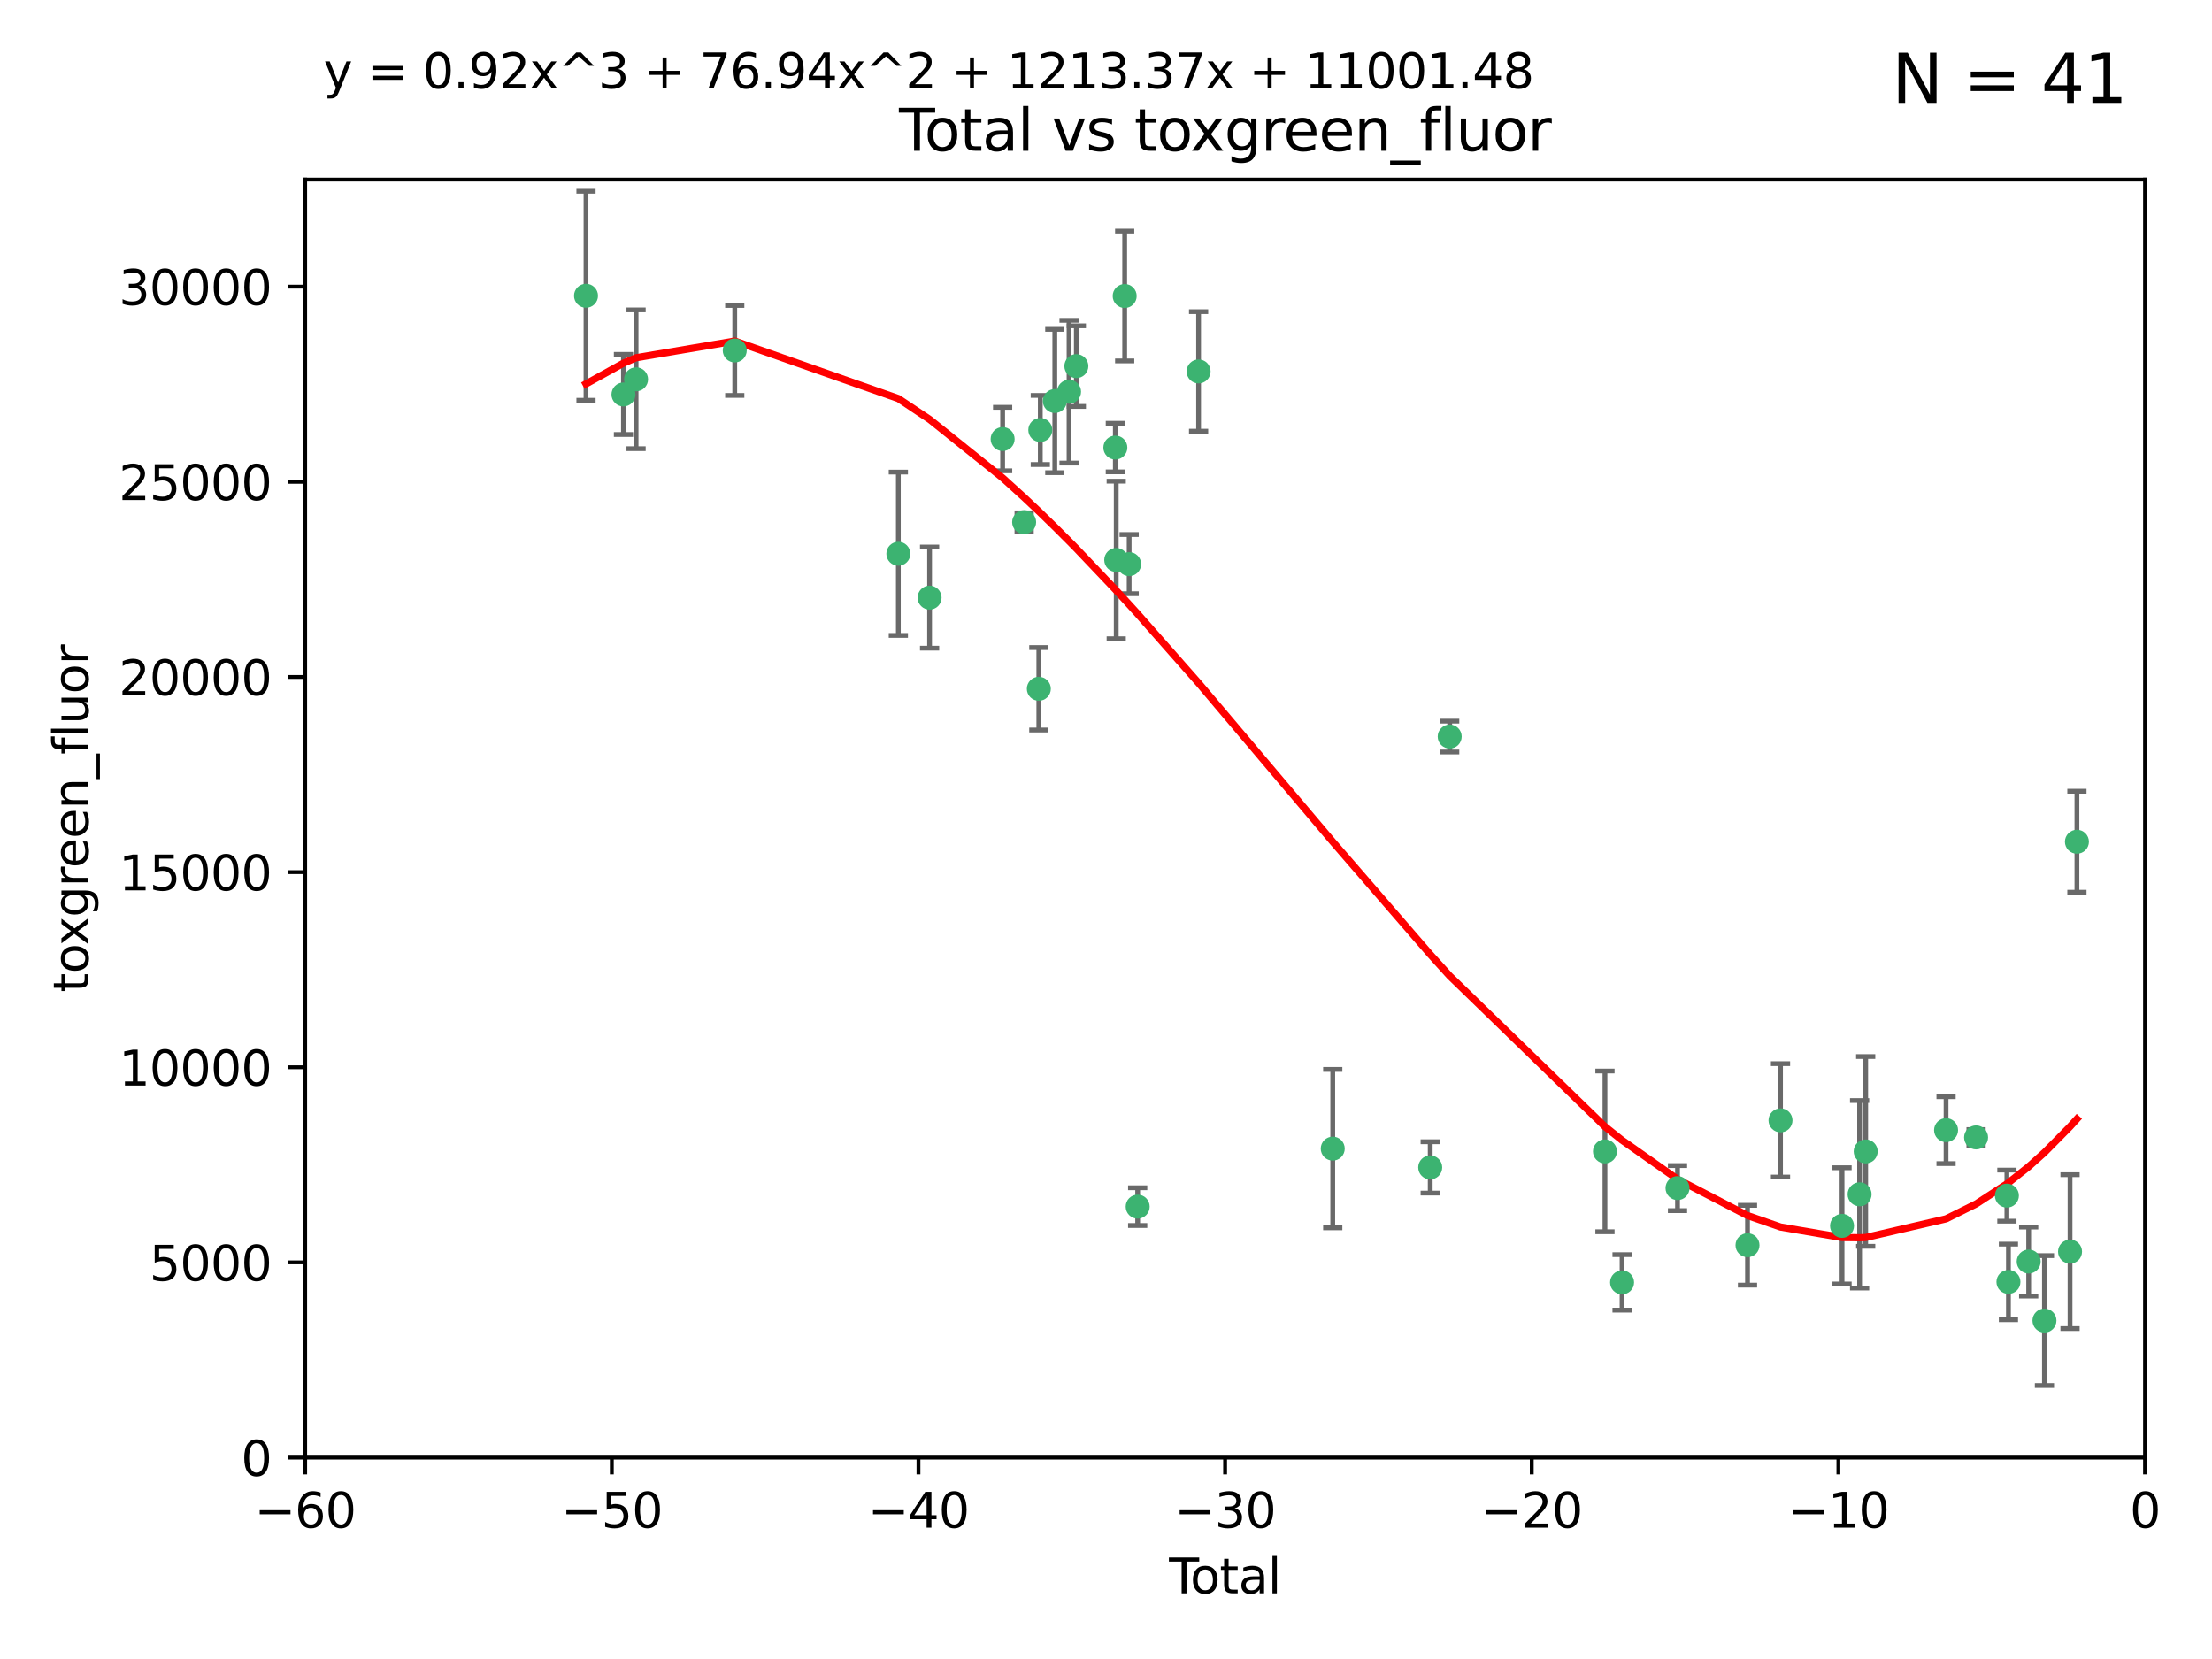 <?xml version="1.0" encoding="utf-8" standalone="no"?>
<!DOCTYPE svg PUBLIC "-//W3C//DTD SVG 1.1//EN"
  "http://www.w3.org/Graphics/SVG/1.1/DTD/svg11.dtd">
<svg xmlns:xlink="http://www.w3.org/1999/xlink" width="460.8pt" height="345.6pt" viewBox="0 0 460.8 345.6" xmlns="http://www.w3.org/2000/svg" version="1.1">
 <defs>
  <style type="text/css">*{stroke-linejoin: round; stroke-linecap: butt}</style>
 </defs>
 <g id="figure_1">
  <g id="patch_1">
   <path d="M 0 345.6 
L 460.8 345.6 
L 460.8 0 
L 0 0 
z
" style="fill: #ffffff"/>
  </g>
  <g id="axes_1">
   <g id="patch_2">
    <path d="M 63.571 303.64 
L 446.85 303.64 
L 446.85 37.411 
L 63.571 37.411 
z
" style="fill: #ffffff"/>
   </g>
   <g id="PathCollection_1">
    <defs>
     <path id="mf9d9cad352" d="M 0 1.118 
C 0.297 1.118 0.581 1 0.791 0.791 
C 1 0.581 1.118 0.297 1.118 0 
C 1.118 -0.297 1 -0.581 0.791 -0.791 
C 0.581 -1 0.297 -1.118 0 -1.118 
C -0.297 -1.118 -0.581 -1 -0.791 -0.791 
C -1 -0.581 -1.118 -0.297 -1.118 0 
C -1.118 0.297 -1 0.581 -0.791 0.791 
C -0.581 1 -0.297 1.118 0 1.118 
z
" style="stroke: #3cb371"/>
    </defs>
    <g clip-path="url(#p779b167c80)">
     <use xlink:href="#mf9d9cad352" x="122.075" y="61.614" style="fill: #3cb371; stroke: #3cb371"/>
     <use xlink:href="#mf9d9cad352" x="129.877" y="82.171" style="fill: #3cb371; stroke: #3cb371"/>
     <use xlink:href="#mf9d9cad352" x="132.505" y="79.013" style="fill: #3cb371; stroke: #3cb371"/>
     <use xlink:href="#mf9d9cad352" x="153.06" y="73.004" style="fill: #3cb371; stroke: #3cb371"/>
     <use xlink:href="#mf9d9cad352" x="187.142" y="115.359" style="fill: #3cb371; stroke: #3cb371"/>
     <use xlink:href="#mf9d9cad352" x="193.65" y="124.496" style="fill: #3cb371; stroke: #3cb371"/>
     <use xlink:href="#mf9d9cad352" x="208.867" y="91.463" style="fill: #3cb371; stroke: #3cb371"/>
     <use xlink:href="#mf9d9cad352" x="213.346" y="108.768" style="fill: #3cb371; stroke: #3cb371"/>
     <use xlink:href="#mf9d9cad352" x="216.408" y="143.488" style="fill: #3cb371; stroke: #3cb371"/>
     <use xlink:href="#mf9d9cad352" x="216.713" y="89.571" style="fill: #3cb371; stroke: #3cb371"/>
     <use xlink:href="#mf9d9cad352" x="219.736" y="83.54" style="fill: #3cb371; stroke: #3cb371"/>
     <use xlink:href="#mf9d9cad352" x="222.705" y="81.601" style="fill: #3cb371; stroke: #3cb371"/>
     <use xlink:href="#mf9d9cad352" x="224.223" y="76.267" style="fill: #3cb371; stroke: #3cb371"/>
     <use xlink:href="#mf9d9cad352" x="232.345" y="93.237" style="fill: #3cb371; stroke: #3cb371"/>
     <use xlink:href="#mf9d9cad352" x="232.53" y="116.65" style="fill: #3cb371; stroke: #3cb371"/>
     <use xlink:href="#mf9d9cad352" x="234.291" y="61.664" style="fill: #3cb371; stroke: #3cb371"/>
     <use xlink:href="#mf9d9cad352" x="235.222" y="117.515" style="fill: #3cb371; stroke: #3cb371"/>
     <use xlink:href="#mf9d9cad352" x="236.998" y="251.367" style="fill: #3cb371; stroke: #3cb371"/>
     <use xlink:href="#mf9d9cad352" x="249.689" y="77.373" style="fill: #3cb371; stroke: #3cb371"/>
     <use xlink:href="#mf9d9cad352" x="277.635" y="239.279" style="fill: #3cb371; stroke: #3cb371"/>
     <use xlink:href="#mf9d9cad352" x="297.94" y="243.195" style="fill: #3cb371; stroke: #3cb371"/>
     <use xlink:href="#mf9d9cad352" x="301.998" y="153.437" style="fill: #3cb371; stroke: #3cb371"/>
     <use xlink:href="#mf9d9cad352" x="334.342" y="239.858" style="fill: #3cb371; stroke: #3cb371"/>
     <use xlink:href="#mf9d9cad352" x="337.906" y="267.152" style="fill: #3cb371; stroke: #3cb371"/>
     <use xlink:href="#mf9d9cad352" x="349.456" y="247.505" style="fill: #3cb371; stroke: #3cb371"/>
     <use xlink:href="#mf9d9cad352" x="364.037" y="259.404" style="fill: #3cb371; stroke: #3cb371"/>
     <use xlink:href="#mf9d9cad352" x="370.913" y="233.39" style="fill: #3cb371; stroke: #3cb371"/>
     <use xlink:href="#mf9d9cad352" x="383.73" y="255.371" style="fill: #3cb371; stroke: #3cb371"/>
     <use xlink:href="#mf9d9cad352" x="387.387" y="248.797" style="fill: #3cb371; stroke: #3cb371"/>
     <use xlink:href="#mf9d9cad352" x="388.656" y="239.862" style="fill: #3cb371; stroke: #3cb371"/>
     <use xlink:href="#mf9d9cad352" x="405.4" y="235.431" style="fill: #3cb371; stroke: #3cb371"/>
     <use xlink:href="#mf9d9cad352" x="411.653" y="236.943" style="fill: #3cb371; stroke: #3cb371"/>
     <use xlink:href="#mf9d9cad352" x="418.073" y="249.072" style="fill: #3cb371; stroke: #3cb371"/>
     <use xlink:href="#mf9d9cad352" x="418.393" y="267.05" style="fill: #3cb371; stroke: #3cb371"/>
     <use xlink:href="#mf9d9cad352" x="422.61" y="262.805" style="fill: #3cb371; stroke: #3cb371"/>
     <use xlink:href="#mf9d9cad352" x="425.895" y="275.102" style="fill: #3cb371; stroke: #3cb371"/>
     <use xlink:href="#mf9d9cad352" x="431.226" y="260.738" style="fill: #3cb371; stroke: #3cb371"/>
     <use xlink:href="#mf9d9cad352" x="432.66" y="175.349" style="fill: #3cb371; stroke: #3cb371"/>
    </g>
   </g>
   <g id="matplotlib.axis_1">
    <g id="xtick_1">
     <g id="line2d_1">
      <defs>
       <path id="m59c8947833" d="M 0 0 
L 0 3.5 
" style="stroke: #000000; stroke-width: 0.8"/>
      </defs>
      <g>
       <use xlink:href="#m59c8947833" x="63.571" y="303.64" style="stroke: #000000; stroke-width: 0.8"/>
      </g>
     </g>
     <g id="text_1">
      <!-- −60 -->
      <g transform="translate(53.019 318.238)scale(0.1 -0.1)">
       <defs>
        <path id="DejaVuSans-2212" d="M 678 2272 
L 4684 2272 
L 4684 1741 
L 678 1741 
L 678 2272 
z
" transform="scale(0.016)"/>
        <path id="DejaVuSans-36" d="M 2113 2584 
Q 1688 2584 1439 2293 
Q 1191 2003 1191 1497 
Q 1191 994 1439 701 
Q 1688 409 2113 409 
Q 2538 409 2786 701 
Q 3034 994 3034 1497 
Q 3034 2003 2786 2293 
Q 2538 2584 2113 2584 
z
M 3366 4563 
L 3366 3988 
Q 3128 4100 2886 4159 
Q 2644 4219 2406 4219 
Q 1781 4219 1451 3797 
Q 1122 3375 1075 2522 
Q 1259 2794 1537 2939 
Q 1816 3084 2150 3084 
Q 2853 3084 3261 2657 
Q 3669 2231 3669 1497 
Q 3669 778 3244 343 
Q 2819 -91 2113 -91 
Q 1303 -91 875 529 
Q 447 1150 447 2328 
Q 447 3434 972 4092 
Q 1497 4750 2381 4750 
Q 2619 4750 2861 4703 
Q 3103 4656 3366 4563 
z
" transform="scale(0.016)"/>
        <path id="DejaVuSans-30" d="M 2034 4250 
Q 1547 4250 1301 3770 
Q 1056 3291 1056 2328 
Q 1056 1369 1301 889 
Q 1547 409 2034 409 
Q 2525 409 2770 889 
Q 3016 1369 3016 2328 
Q 3016 3291 2770 3770 
Q 2525 4250 2034 4250 
z
M 2034 4750 
Q 2819 4750 3233 4129 
Q 3647 3509 3647 2328 
Q 3647 1150 3233 529 
Q 2819 -91 2034 -91 
Q 1250 -91 836 529 
Q 422 1150 422 2328 
Q 422 3509 836 4129 
Q 1250 4750 2034 4750 
z
" transform="scale(0.016)"/>
       </defs>
       <use xlink:href="#DejaVuSans-2212"/>
       <use xlink:href="#DejaVuSans-36" x="83.789"/>
       <use xlink:href="#DejaVuSans-30" x="147.412"/>
      </g>
     </g>
    </g>
    <g id="xtick_2">
     <g id="line2d_2">
      <g>
       <use xlink:href="#m59c8947833" x="127.451" y="303.64" style="stroke: #000000; stroke-width: 0.8"/>
      </g>
     </g>
     <g id="text_2">
      <!-- −50 -->
      <g transform="translate(116.899 318.238)scale(0.1 -0.1)">
       <defs>
        <path id="DejaVuSans-35" d="M 691 4666 
L 3169 4666 
L 3169 4134 
L 1269 4134 
L 1269 2991 
Q 1406 3038 1543 3061 
Q 1681 3084 1819 3084 
Q 2600 3084 3056 2656 
Q 3513 2228 3513 1497 
Q 3513 744 3044 326 
Q 2575 -91 1722 -91 
Q 1428 -91 1123 -41 
Q 819 9 494 109 
L 494 744 
Q 775 591 1075 516 
Q 1375 441 1709 441 
Q 2250 441 2565 725 
Q 2881 1009 2881 1497 
Q 2881 1984 2565 2268 
Q 2250 2553 1709 2553 
Q 1456 2553 1204 2497 
Q 953 2441 691 2322 
L 691 4666 
z
" transform="scale(0.016)"/>
       </defs>
       <use xlink:href="#DejaVuSans-2212"/>
       <use xlink:href="#DejaVuSans-35" x="83.789"/>
       <use xlink:href="#DejaVuSans-30" x="147.412"/>
      </g>
     </g>
    </g>
    <g id="xtick_3">
     <g id="line2d_3">
      <g>
       <use xlink:href="#m59c8947833" x="191.331" y="303.64" style="stroke: #000000; stroke-width: 0.8"/>
      </g>
     </g>
     <g id="text_3">
      <!-- −40 -->
      <g transform="translate(180.778 318.238)scale(0.1 -0.1)">
       <defs>
        <path id="DejaVuSans-34" d="M 2419 4116 
L 825 1625 
L 2419 1625 
L 2419 4116 
z
M 2253 4666 
L 3047 4666 
L 3047 1625 
L 3713 1625 
L 3713 1100 
L 3047 1100 
L 3047 0 
L 2419 0 
L 2419 1100 
L 313 1100 
L 313 1709 
L 2253 4666 
z
" transform="scale(0.016)"/>
       </defs>
       <use xlink:href="#DejaVuSans-2212"/>
       <use xlink:href="#DejaVuSans-34" x="83.789"/>
       <use xlink:href="#DejaVuSans-30" x="147.412"/>
      </g>
     </g>
    </g>
    <g id="xtick_4">
     <g id="line2d_4">
      <g>
       <use xlink:href="#m59c8947833" x="255.211" y="303.64" style="stroke: #000000; stroke-width: 0.8"/>
      </g>
     </g>
     <g id="text_4">
      <!-- −30 -->
      <g transform="translate(244.658 318.238)scale(0.1 -0.1)">
       <defs>
        <path id="DejaVuSans-33" d="M 2597 2516 
Q 3050 2419 3304 2112 
Q 3559 1806 3559 1356 
Q 3559 666 3084 287 
Q 2609 -91 1734 -91 
Q 1441 -91 1130 -33 
Q 819 25 488 141 
L 488 750 
Q 750 597 1062 519 
Q 1375 441 1716 441 
Q 2309 441 2620 675 
Q 2931 909 2931 1356 
Q 2931 1769 2642 2001 
Q 2353 2234 1838 2234 
L 1294 2234 
L 1294 2753 
L 1863 2753 
Q 2328 2753 2575 2939 
Q 2822 3125 2822 3475 
Q 2822 3834 2567 4026 
Q 2313 4219 1838 4219 
Q 1578 4219 1281 4162 
Q 984 4106 628 3988 
L 628 4550 
Q 988 4650 1302 4700 
Q 1616 4750 1894 4750 
Q 2613 4750 3031 4423 
Q 3450 4097 3450 3541 
Q 3450 3153 3228 2886 
Q 3006 2619 2597 2516 
z
" transform="scale(0.016)"/>
       </defs>
       <use xlink:href="#DejaVuSans-2212"/>
       <use xlink:href="#DejaVuSans-33" x="83.789"/>
       <use xlink:href="#DejaVuSans-30" x="147.412"/>
      </g>
     </g>
    </g>
    <g id="xtick_5">
     <g id="line2d_5">
      <g>
       <use xlink:href="#m59c8947833" x="319.09" y="303.64" style="stroke: #000000; stroke-width: 0.8"/>
      </g>
     </g>
     <g id="text_5">
      <!-- −20 -->
      <g transform="translate(308.538 318.238)scale(0.1 -0.1)">
       <defs>
        <path id="DejaVuSans-32" d="M 1228 531 
L 3431 531 
L 3431 0 
L 469 0 
L 469 531 
Q 828 903 1448 1529 
Q 2069 2156 2228 2338 
Q 2531 2678 2651 2914 
Q 2772 3150 2772 3378 
Q 2772 3750 2511 3984 
Q 2250 4219 1831 4219 
Q 1534 4219 1204 4116 
Q 875 4013 500 3803 
L 500 4441 
Q 881 4594 1212 4672 
Q 1544 4750 1819 4750 
Q 2544 4750 2975 4387 
Q 3406 4025 3406 3419 
Q 3406 3131 3298 2873 
Q 3191 2616 2906 2266 
Q 2828 2175 2409 1742 
Q 1991 1309 1228 531 
z
" transform="scale(0.016)"/>
       </defs>
       <use xlink:href="#DejaVuSans-2212"/>
       <use xlink:href="#DejaVuSans-32" x="83.789"/>
       <use xlink:href="#DejaVuSans-30" x="147.412"/>
      </g>
     </g>
    </g>
    <g id="xtick_6">
     <g id="line2d_6">
      <g>
       <use xlink:href="#m59c8947833" x="382.97" y="303.64" style="stroke: #000000; stroke-width: 0.8"/>
      </g>
     </g>
     <g id="text_6">
      <!-- −10 -->
      <g transform="translate(372.418 318.238)scale(0.1 -0.1)">
       <defs>
        <path id="DejaVuSans-31" d="M 794 531 
L 1825 531 
L 1825 4091 
L 703 3866 
L 703 4441 
L 1819 4666 
L 2450 4666 
L 2450 531 
L 3481 531 
L 3481 0 
L 794 0 
L 794 531 
z
" transform="scale(0.016)"/>
       </defs>
       <use xlink:href="#DejaVuSans-2212"/>
       <use xlink:href="#DejaVuSans-31" x="83.789"/>
       <use xlink:href="#DejaVuSans-30" x="147.412"/>
      </g>
     </g>
    </g>
    <g id="xtick_7">
     <g id="line2d_7">
      <g>
       <use xlink:href="#m59c8947833" x="446.85" y="303.64" style="stroke: #000000; stroke-width: 0.8"/>
      </g>
     </g>
     <g id="text_7">
      <!-- 0 -->
      <g transform="translate(443.669 318.238)scale(0.1 -0.1)">
       <use xlink:href="#DejaVuSans-30"/>
      </g>
     </g>
    </g>
    <g id="text_8">
     <!-- Total -->
     <g transform="translate(243.534 331.917)scale(0.1 -0.1)">
      <defs>
       <path id="DejaVuSans-54" d="M -19 4666 
L 3928 4666 
L 3928 4134 
L 2272 4134 
L 2272 0 
L 1638 0 
L 1638 4134 
L -19 4134 
L -19 4666 
z
" transform="scale(0.016)"/>
       <path id="DejaVuSans-6f" d="M 1959 3097 
Q 1497 3097 1228 2736 
Q 959 2375 959 1747 
Q 959 1119 1226 758 
Q 1494 397 1959 397 
Q 2419 397 2687 759 
Q 2956 1122 2956 1747 
Q 2956 2369 2687 2733 
Q 2419 3097 1959 3097 
z
M 1959 3584 
Q 2709 3584 3137 3096 
Q 3566 2609 3566 1747 
Q 3566 888 3137 398 
Q 2709 -91 1959 -91 
Q 1206 -91 779 398 
Q 353 888 353 1747 
Q 353 2609 779 3096 
Q 1206 3584 1959 3584 
z
" transform="scale(0.016)"/>
       <path id="DejaVuSans-74" d="M 1172 4494 
L 1172 3500 
L 2356 3500 
L 2356 3053 
L 1172 3053 
L 1172 1153 
Q 1172 725 1289 603 
Q 1406 481 1766 481 
L 2356 481 
L 2356 0 
L 1766 0 
Q 1100 0 847 248 
Q 594 497 594 1153 
L 594 3053 
L 172 3053 
L 172 3500 
L 594 3500 
L 594 4494 
L 1172 4494 
z
" transform="scale(0.016)"/>
       <path id="DejaVuSans-61" d="M 2194 1759 
Q 1497 1759 1228 1600 
Q 959 1441 959 1056 
Q 959 750 1161 570 
Q 1363 391 1709 391 
Q 2188 391 2477 730 
Q 2766 1069 2766 1631 
L 2766 1759 
L 2194 1759 
z
M 3341 1997 
L 3341 0 
L 2766 0 
L 2766 531 
Q 2569 213 2275 61 
Q 1981 -91 1556 -91 
Q 1019 -91 701 211 
Q 384 513 384 1019 
Q 384 1609 779 1909 
Q 1175 2209 1959 2209 
L 2766 2209 
L 2766 2266 
Q 2766 2663 2505 2880 
Q 2244 3097 1772 3097 
Q 1472 3097 1187 3025 
Q 903 2953 641 2809 
L 641 3341 
Q 956 3463 1253 3523 
Q 1550 3584 1831 3584 
Q 2591 3584 2966 3190 
Q 3341 2797 3341 1997 
z
" transform="scale(0.016)"/>
       <path id="DejaVuSans-6c" d="M 603 4863 
L 1178 4863 
L 1178 0 
L 603 0 
L 603 4863 
z
" transform="scale(0.016)"/>
      </defs>
      <use xlink:href="#DejaVuSans-54"/>
      <use xlink:href="#DejaVuSans-6f" x="44.084"/>
      <use xlink:href="#DejaVuSans-74" x="105.266"/>
      <use xlink:href="#DejaVuSans-61" x="144.475"/>
      <use xlink:href="#DejaVuSans-6c" x="205.754"/>
     </g>
    </g>
   </g>
   <g id="matplotlib.axis_2">
    <g id="ytick_1">
     <g id="line2d_8">
      <defs>
       <path id="m7d34f2ca47" d="M 0 0 
L -3.5 0 
" style="stroke: #000000; stroke-width: 0.8"/>
      </defs>
      <g>
       <use xlink:href="#m7d34f2ca47" x="63.571" y="303.64" style="stroke: #000000; stroke-width: 0.8"/>
      </g>
     </g>
     <g id="text_9">
      <!-- 0 -->
      <g transform="translate(50.209 307.439)scale(0.1 -0.1)">
       <use xlink:href="#DejaVuSans-30"/>
      </g>
     </g>
    </g>
    <g id="ytick_2">
     <g id="line2d_9">
      <g>
       <use xlink:href="#m7d34f2ca47" x="63.571" y="262.986" style="stroke: #000000; stroke-width: 0.8"/>
      </g>
     </g>
     <g id="text_10">
      <!-- 5000 -->
      <g transform="translate(31.121 266.786)scale(0.1 -0.1)">
       <use xlink:href="#DejaVuSans-35"/>
       <use xlink:href="#DejaVuSans-30" x="63.623"/>
       <use xlink:href="#DejaVuSans-30" x="127.246"/>
       <use xlink:href="#DejaVuSans-30" x="190.869"/>
      </g>
     </g>
    </g>
    <g id="ytick_3">
     <g id="line2d_10">
      <g>
       <use xlink:href="#m7d34f2ca47" x="63.571" y="222.333" style="stroke: #000000; stroke-width: 0.8"/>
      </g>
     </g>
     <g id="text_11">
      <!-- 10000 -->
      <g transform="translate(24.759 226.132)scale(0.1 -0.1)">
       <use xlink:href="#DejaVuSans-31"/>
       <use xlink:href="#DejaVuSans-30" x="63.623"/>
       <use xlink:href="#DejaVuSans-30" x="127.246"/>
       <use xlink:href="#DejaVuSans-30" x="190.869"/>
       <use xlink:href="#DejaVuSans-30" x="254.492"/>
      </g>
     </g>
    </g>
    <g id="ytick_4">
     <g id="line2d_11">
      <g>
       <use xlink:href="#m7d34f2ca47" x="63.571" y="181.679" style="stroke: #000000; stroke-width: 0.8"/>
      </g>
     </g>
     <g id="text_12">
      <!-- 15000 -->
      <g transform="translate(24.759 185.478)scale(0.1 -0.1)">
       <use xlink:href="#DejaVuSans-31"/>
       <use xlink:href="#DejaVuSans-35" x="63.623"/>
       <use xlink:href="#DejaVuSans-30" x="127.246"/>
       <use xlink:href="#DejaVuSans-30" x="190.869"/>
       <use xlink:href="#DejaVuSans-30" x="254.492"/>
      </g>
     </g>
    </g>
    <g id="ytick_5">
     <g id="line2d_12">
      <g>
       <use xlink:href="#m7d34f2ca47" x="63.571" y="141.026" style="stroke: #000000; stroke-width: 0.8"/>
      </g>
     </g>
     <g id="text_13">
      <!-- 20000 -->
      <g transform="translate(24.759 144.825)scale(0.1 -0.1)">
       <use xlink:href="#DejaVuSans-32"/>
       <use xlink:href="#DejaVuSans-30" x="63.623"/>
       <use xlink:href="#DejaVuSans-30" x="127.246"/>
       <use xlink:href="#DejaVuSans-30" x="190.869"/>
       <use xlink:href="#DejaVuSans-30" x="254.492"/>
      </g>
     </g>
    </g>
    <g id="ytick_6">
     <g id="line2d_13">
      <g>
       <use xlink:href="#m7d34f2ca47" x="63.571" y="100.372" style="stroke: #000000; stroke-width: 0.8"/>
      </g>
     </g>
     <g id="text_14">
      <!-- 25000 -->
      <g transform="translate(24.759 104.171)scale(0.1 -0.1)">
       <use xlink:href="#DejaVuSans-32"/>
       <use xlink:href="#DejaVuSans-35" x="63.623"/>
       <use xlink:href="#DejaVuSans-30" x="127.246"/>
       <use xlink:href="#DejaVuSans-30" x="190.869"/>
       <use xlink:href="#DejaVuSans-30" x="254.492"/>
      </g>
     </g>
    </g>
    <g id="ytick_7">
     <g id="line2d_14">
      <g>
       <use xlink:href="#m7d34f2ca47" x="63.571" y="59.718" style="stroke: #000000; stroke-width: 0.8"/>
      </g>
     </g>
     <g id="text_15">
      <!-- 30000 -->
      <g transform="translate(24.759 63.518)scale(0.1 -0.1)">
       <use xlink:href="#DejaVuSans-33"/>
       <use xlink:href="#DejaVuSans-30" x="63.623"/>
       <use xlink:href="#DejaVuSans-30" x="127.246"/>
       <use xlink:href="#DejaVuSans-30" x="190.869"/>
       <use xlink:href="#DejaVuSans-30" x="254.492"/>
      </g>
     </g>
    </g>
    <g id="text_16">
     <!-- toxgreen_fluor -->
     <g transform="translate(18.401 206.72)rotate(-90)scale(0.1 -0.1)">
      <defs>
       <path id="DejaVuSans-78" d="M 3513 3500 
L 2247 1797 
L 3578 0 
L 2900 0 
L 1881 1375 
L 863 0 
L 184 0 
L 1544 1831 
L 300 3500 
L 978 3500 
L 1906 2253 
L 2834 3500 
L 3513 3500 
z
" transform="scale(0.016)"/>
       <path id="DejaVuSans-67" d="M 2906 1791 
Q 2906 2416 2648 2759 
Q 2391 3103 1925 3103 
Q 1463 3103 1205 2759 
Q 947 2416 947 1791 
Q 947 1169 1205 825 
Q 1463 481 1925 481 
Q 2391 481 2648 825 
Q 2906 1169 2906 1791 
z
M 3481 434 
Q 3481 -459 3084 -895 
Q 2688 -1331 1869 -1331 
Q 1566 -1331 1297 -1286 
Q 1028 -1241 775 -1147 
L 775 -588 
Q 1028 -725 1275 -790 
Q 1522 -856 1778 -856 
Q 2344 -856 2625 -561 
Q 2906 -266 2906 331 
L 2906 616 
Q 2728 306 2450 153 
Q 2172 0 1784 0 
Q 1141 0 747 490 
Q 353 981 353 1791 
Q 353 2603 747 3093 
Q 1141 3584 1784 3584 
Q 2172 3584 2450 3431 
Q 2728 3278 2906 2969 
L 2906 3500 
L 3481 3500 
L 3481 434 
z
" transform="scale(0.016)"/>
       <path id="DejaVuSans-72" d="M 2631 2963 
Q 2534 3019 2420 3045 
Q 2306 3072 2169 3072 
Q 1681 3072 1420 2755 
Q 1159 2438 1159 1844 
L 1159 0 
L 581 0 
L 581 3500 
L 1159 3500 
L 1159 2956 
Q 1341 3275 1631 3429 
Q 1922 3584 2338 3584 
Q 2397 3584 2469 3576 
Q 2541 3569 2628 3553 
L 2631 2963 
z
" transform="scale(0.016)"/>
       <path id="DejaVuSans-65" d="M 3597 1894 
L 3597 1613 
L 953 1613 
Q 991 1019 1311 708 
Q 1631 397 2203 397 
Q 2534 397 2845 478 
Q 3156 559 3463 722 
L 3463 178 
Q 3153 47 2828 -22 
Q 2503 -91 2169 -91 
Q 1331 -91 842 396 
Q 353 884 353 1716 
Q 353 2575 817 3079 
Q 1281 3584 2069 3584 
Q 2775 3584 3186 3129 
Q 3597 2675 3597 1894 
z
M 3022 2063 
Q 3016 2534 2758 2815 
Q 2500 3097 2075 3097 
Q 1594 3097 1305 2825 
Q 1016 2553 972 2059 
L 3022 2063 
z
" transform="scale(0.016)"/>
       <path id="DejaVuSans-6e" d="M 3513 2113 
L 3513 0 
L 2938 0 
L 2938 2094 
Q 2938 2591 2744 2837 
Q 2550 3084 2163 3084 
Q 1697 3084 1428 2787 
Q 1159 2491 1159 1978 
L 1159 0 
L 581 0 
L 581 3500 
L 1159 3500 
L 1159 2956 
Q 1366 3272 1645 3428 
Q 1925 3584 2291 3584 
Q 2894 3584 3203 3211 
Q 3513 2838 3513 2113 
z
" transform="scale(0.016)"/>
       <path id="DejaVuSans-5f" d="M 3263 -1063 
L 3263 -1509 
L -63 -1509 
L -63 -1063 
L 3263 -1063 
z
" transform="scale(0.016)"/>
       <path id="DejaVuSans-66" d="M 2375 4863 
L 2375 4384 
L 1825 4384 
Q 1516 4384 1395 4259 
Q 1275 4134 1275 3809 
L 1275 3500 
L 2222 3500 
L 2222 3053 
L 1275 3053 
L 1275 0 
L 697 0 
L 697 3053 
L 147 3053 
L 147 3500 
L 697 3500 
L 697 3744 
Q 697 4328 969 4595 
Q 1241 4863 1831 4863 
L 2375 4863 
z
" transform="scale(0.016)"/>
       <path id="DejaVuSans-75" d="M 544 1381 
L 544 3500 
L 1119 3500 
L 1119 1403 
Q 1119 906 1312 657 
Q 1506 409 1894 409 
Q 2359 409 2629 706 
Q 2900 1003 2900 1516 
L 2900 3500 
L 3475 3500 
L 3475 0 
L 2900 0 
L 2900 538 
Q 2691 219 2414 64 
Q 2138 -91 1772 -91 
Q 1169 -91 856 284 
Q 544 659 544 1381 
z
M 1991 3584 
L 1991 3584 
z
" transform="scale(0.016)"/>
      </defs>
      <use xlink:href="#DejaVuSans-74"/>
      <use xlink:href="#DejaVuSans-6f" x="39.209"/>
      <use xlink:href="#DejaVuSans-78" x="97.266"/>
      <use xlink:href="#DejaVuSans-67" x="156.445"/>
      <use xlink:href="#DejaVuSans-72" x="219.922"/>
      <use xlink:href="#DejaVuSans-65" x="258.785"/>
      <use xlink:href="#DejaVuSans-65" x="320.309"/>
      <use xlink:href="#DejaVuSans-6e" x="381.832"/>
      <use xlink:href="#DejaVuSans-5f" x="445.211"/>
      <use xlink:href="#DejaVuSans-66" x="495.211"/>
      <use xlink:href="#DejaVuSans-6c" x="530.416"/>
      <use xlink:href="#DejaVuSans-75" x="558.199"/>
      <use xlink:href="#DejaVuSans-6f" x="621.578"/>
      <use xlink:href="#DejaVuSans-72" x="682.76"/>
     </g>
    </g>
   </g>
   <g id="LineCollection_1">
    <path d="M 122.075 83.38 
L 122.075 39.848 
" clip-path="url(#p779b167c80)" style="fill: none; stroke: #696969"/>
    <path d="M 129.877 90.514 
L 129.877 73.828 
" clip-path="url(#p779b167c80)" style="fill: none; stroke: #696969"/>
    <path d="M 132.505 93.467 
L 132.505 64.559 
" clip-path="url(#p779b167c80)" style="fill: none; stroke: #696969"/>
    <path d="M 153.06 82.377 
L 153.06 63.632 
" clip-path="url(#p779b167c80)" style="fill: none; stroke: #696969"/>
    <path d="M 187.142 132.375 
L 187.142 98.343 
" clip-path="url(#p779b167c80)" style="fill: none; stroke: #696969"/>
    <path d="M 193.65 135.03 
L 193.65 113.961 
" clip-path="url(#p779b167c80)" style="fill: none; stroke: #696969"/>
    <path d="M 208.867 98.075 
L 208.867 84.85 
" clip-path="url(#p779b167c80)" style="fill: none; stroke: #696969"/>
    <path d="M 213.346 110.701 
L 213.346 106.836 
" clip-path="url(#p779b167c80)" style="fill: none; stroke: #696969"/>
    <path d="M 216.408 152.078 
L 216.408 134.898 
" clip-path="url(#p779b167c80)" style="fill: none; stroke: #696969"/>
    <path d="M 216.713 96.768 
L 216.713 82.373 
" clip-path="url(#p779b167c80)" style="fill: none; stroke: #696969"/>
    <path d="M 219.736 98.468 
L 219.736 68.613 
" clip-path="url(#p779b167c80)" style="fill: none; stroke: #696969"/>
    <path d="M 222.705 96.47 
L 222.705 66.732 
" clip-path="url(#p779b167c80)" style="fill: none; stroke: #696969"/>
    <path d="M 224.223 84.664 
L 224.223 67.869 
" clip-path="url(#p779b167c80)" style="fill: none; stroke: #696969"/>
    <path d="M 232.345 98.3 
L 232.345 88.175 
" clip-path="url(#p779b167c80)" style="fill: none; stroke: #696969"/>
    <path d="M 232.53 133.058 
L 232.53 100.243 
" clip-path="url(#p779b167c80)" style="fill: none; stroke: #696969"/>
    <path d="M 234.291 75.185 
L 234.291 48.142 
" clip-path="url(#p779b167c80)" style="fill: none; stroke: #696969"/>
    <path d="M 235.222 123.677 
L 235.222 111.354 
" clip-path="url(#p779b167c80)" style="fill: none; stroke: #696969"/>
    <path d="M 236.998 255.294 
L 236.998 247.44 
" clip-path="url(#p779b167c80)" style="fill: none; stroke: #696969"/>
    <path d="M 249.689 89.821 
L 249.689 64.926 
" clip-path="url(#p779b167c80)" style="fill: none; stroke: #696969"/>
    <path d="M 277.635 255.778 
L 277.635 222.78 
" clip-path="url(#p779b167c80)" style="fill: none; stroke: #696969"/>
    <path d="M 297.94 248.545 
L 297.94 237.845 
" clip-path="url(#p779b167c80)" style="fill: none; stroke: #696969"/>
    <path d="M 301.998 156.651 
L 301.998 150.223 
" clip-path="url(#p779b167c80)" style="fill: none; stroke: #696969"/>
    <path d="M 334.342 256.597 
L 334.342 223.118 
" clip-path="url(#p779b167c80)" style="fill: none; stroke: #696969"/>
    <path d="M 337.906 272.929 
L 337.906 261.374 
" clip-path="url(#p779b167c80)" style="fill: none; stroke: #696969"/>
    <path d="M 349.456 252.2 
L 349.456 242.809 
" clip-path="url(#p779b167c80)" style="fill: none; stroke: #696969"/>
    <path d="M 364.037 267.717 
L 364.037 251.092 
" clip-path="url(#p779b167c80)" style="fill: none; stroke: #696969"/>
    <path d="M 370.913 245.201 
L 370.913 221.579 
" clip-path="url(#p779b167c80)" style="fill: none; stroke: #696969"/>
    <path d="M 383.73 267.477 
L 383.73 243.266 
" clip-path="url(#p779b167c80)" style="fill: none; stroke: #696969"/>
    <path d="M 387.387 268.328 
L 387.387 229.266 
" clip-path="url(#p779b167c80)" style="fill: none; stroke: #696969"/>
    <path d="M 388.656 259.624 
L 388.656 220.1 
" clip-path="url(#p779b167c80)" style="fill: none; stroke: #696969"/>
    <path d="M 405.4 242.403 
L 405.4 228.458 
" clip-path="url(#p779b167c80)" style="fill: none; stroke: #696969"/>
    <path d="M 411.653 238.573 
L 411.653 235.313 
" clip-path="url(#p779b167c80)" style="fill: none; stroke: #696969"/>
    <path d="M 418.073 254.396 
L 418.073 243.748 
" clip-path="url(#p779b167c80)" style="fill: none; stroke: #696969"/>
    <path d="M 418.393 274.924 
L 418.393 259.176 
" clip-path="url(#p779b167c80)" style="fill: none; stroke: #696969"/>
    <path d="M 422.61 269.995 
L 422.61 255.615 
" clip-path="url(#p779b167c80)" style="fill: none; stroke: #696969"/>
    <path d="M 425.895 288.629 
L 425.895 261.576 
" clip-path="url(#p779b167c80)" style="fill: none; stroke: #696969"/>
    <path d="M 431.226 276.765 
L 431.226 244.712 
" clip-path="url(#p779b167c80)" style="fill: none; stroke: #696969"/>
    <path d="M 432.66 185.868 
L 432.66 164.831 
" clip-path="url(#p779b167c80)" style="fill: none; stroke: #696969"/>
   </g>
   <g id="line2d_15">
    <defs>
     <path id="mb399e70f02" d="M 2 0 
L -2 -0 
" style="stroke: #696969"/>
    </defs>
    <g clip-path="url(#p779b167c80)">
     <use xlink:href="#mb399e70f02" x="122.075" y="83.38" style="fill: #696969; stroke: #696969"/>
     <use xlink:href="#mb399e70f02" x="129.877" y="90.514" style="fill: #696969; stroke: #696969"/>
     <use xlink:href="#mb399e70f02" x="132.505" y="93.467" style="fill: #696969; stroke: #696969"/>
     <use xlink:href="#mb399e70f02" x="153.06" y="82.377" style="fill: #696969; stroke: #696969"/>
     <use xlink:href="#mb399e70f02" x="187.142" y="132.375" style="fill: #696969; stroke: #696969"/>
     <use xlink:href="#mb399e70f02" x="193.65" y="135.03" style="fill: #696969; stroke: #696969"/>
     <use xlink:href="#mb399e70f02" x="208.867" y="98.075" style="fill: #696969; stroke: #696969"/>
     <use xlink:href="#mb399e70f02" x="213.346" y="110.701" style="fill: #696969; stroke: #696969"/>
     <use xlink:href="#mb399e70f02" x="216.408" y="152.078" style="fill: #696969; stroke: #696969"/>
     <use xlink:href="#mb399e70f02" x="216.713" y="96.768" style="fill: #696969; stroke: #696969"/>
     <use xlink:href="#mb399e70f02" x="219.736" y="98.468" style="fill: #696969; stroke: #696969"/>
     <use xlink:href="#mb399e70f02" x="222.705" y="96.47" style="fill: #696969; stroke: #696969"/>
     <use xlink:href="#mb399e70f02" x="224.223" y="84.664" style="fill: #696969; stroke: #696969"/>
     <use xlink:href="#mb399e70f02" x="232.345" y="98.3" style="fill: #696969; stroke: #696969"/>
     <use xlink:href="#mb399e70f02" x="232.53" y="133.058" style="fill: #696969; stroke: #696969"/>
     <use xlink:href="#mb399e70f02" x="234.291" y="75.185" style="fill: #696969; stroke: #696969"/>
     <use xlink:href="#mb399e70f02" x="235.222" y="123.677" style="fill: #696969; stroke: #696969"/>
     <use xlink:href="#mb399e70f02" x="236.998" y="255.294" style="fill: #696969; stroke: #696969"/>
     <use xlink:href="#mb399e70f02" x="249.689" y="89.821" style="fill: #696969; stroke: #696969"/>
     <use xlink:href="#mb399e70f02" x="277.635" y="255.778" style="fill: #696969; stroke: #696969"/>
     <use xlink:href="#mb399e70f02" x="297.94" y="248.545" style="fill: #696969; stroke: #696969"/>
     <use xlink:href="#mb399e70f02" x="301.998" y="156.651" style="fill: #696969; stroke: #696969"/>
     <use xlink:href="#mb399e70f02" x="334.342" y="256.597" style="fill: #696969; stroke: #696969"/>
     <use xlink:href="#mb399e70f02" x="337.906" y="272.929" style="fill: #696969; stroke: #696969"/>
     <use xlink:href="#mb399e70f02" x="349.456" y="252.2" style="fill: #696969; stroke: #696969"/>
     <use xlink:href="#mb399e70f02" x="364.037" y="267.717" style="fill: #696969; stroke: #696969"/>
     <use xlink:href="#mb399e70f02" x="370.913" y="245.201" style="fill: #696969; stroke: #696969"/>
     <use xlink:href="#mb399e70f02" x="383.73" y="267.477" style="fill: #696969; stroke: #696969"/>
     <use xlink:href="#mb399e70f02" x="387.387" y="268.328" style="fill: #696969; stroke: #696969"/>
     <use xlink:href="#mb399e70f02" x="388.656" y="259.624" style="fill: #696969; stroke: #696969"/>
     <use xlink:href="#mb399e70f02" x="405.4" y="242.403" style="fill: #696969; stroke: #696969"/>
     <use xlink:href="#mb399e70f02" x="411.653" y="238.573" style="fill: #696969; stroke: #696969"/>
     <use xlink:href="#mb399e70f02" x="418.073" y="254.396" style="fill: #696969; stroke: #696969"/>
     <use xlink:href="#mb399e70f02" x="418.393" y="274.924" style="fill: #696969; stroke: #696969"/>
     <use xlink:href="#mb399e70f02" x="422.61" y="269.995" style="fill: #696969; stroke: #696969"/>
     <use xlink:href="#mb399e70f02" x="425.895" y="288.629" style="fill: #696969; stroke: #696969"/>
     <use xlink:href="#mb399e70f02" x="431.226" y="276.765" style="fill: #696969; stroke: #696969"/>
     <use xlink:href="#mb399e70f02" x="432.66" y="185.868" style="fill: #696969; stroke: #696969"/>
    </g>
   </g>
   <g id="line2d_16">
    <g clip-path="url(#p779b167c80)">
     <use xlink:href="#mb399e70f02" x="122.075" y="39.848" style="fill: #696969; stroke: #696969"/>
     <use xlink:href="#mb399e70f02" x="129.877" y="73.828" style="fill: #696969; stroke: #696969"/>
     <use xlink:href="#mb399e70f02" x="132.505" y="64.559" style="fill: #696969; stroke: #696969"/>
     <use xlink:href="#mb399e70f02" x="153.06" y="63.632" style="fill: #696969; stroke: #696969"/>
     <use xlink:href="#mb399e70f02" x="187.142" y="98.343" style="fill: #696969; stroke: #696969"/>
     <use xlink:href="#mb399e70f02" x="193.65" y="113.961" style="fill: #696969; stroke: #696969"/>
     <use xlink:href="#mb399e70f02" x="208.867" y="84.85" style="fill: #696969; stroke: #696969"/>
     <use xlink:href="#mb399e70f02" x="213.346" y="106.836" style="fill: #696969; stroke: #696969"/>
     <use xlink:href="#mb399e70f02" x="216.408" y="134.898" style="fill: #696969; stroke: #696969"/>
     <use xlink:href="#mb399e70f02" x="216.713" y="82.373" style="fill: #696969; stroke: #696969"/>
     <use xlink:href="#mb399e70f02" x="219.736" y="68.613" style="fill: #696969; stroke: #696969"/>
     <use xlink:href="#mb399e70f02" x="222.705" y="66.732" style="fill: #696969; stroke: #696969"/>
     <use xlink:href="#mb399e70f02" x="224.223" y="67.869" style="fill: #696969; stroke: #696969"/>
     <use xlink:href="#mb399e70f02" x="232.345" y="88.175" style="fill: #696969; stroke: #696969"/>
     <use xlink:href="#mb399e70f02" x="232.53" y="100.243" style="fill: #696969; stroke: #696969"/>
     <use xlink:href="#mb399e70f02" x="234.291" y="48.142" style="fill: #696969; stroke: #696969"/>
     <use xlink:href="#mb399e70f02" x="235.222" y="111.354" style="fill: #696969; stroke: #696969"/>
     <use xlink:href="#mb399e70f02" x="236.998" y="247.44" style="fill: #696969; stroke: #696969"/>
     <use xlink:href="#mb399e70f02" x="249.689" y="64.926" style="fill: #696969; stroke: #696969"/>
     <use xlink:href="#mb399e70f02" x="277.635" y="222.78" style="fill: #696969; stroke: #696969"/>
     <use xlink:href="#mb399e70f02" x="297.94" y="237.845" style="fill: #696969; stroke: #696969"/>
     <use xlink:href="#mb399e70f02" x="301.998" y="150.223" style="fill: #696969; stroke: #696969"/>
     <use xlink:href="#mb399e70f02" x="334.342" y="223.118" style="fill: #696969; stroke: #696969"/>
     <use xlink:href="#mb399e70f02" x="337.906" y="261.374" style="fill: #696969; stroke: #696969"/>
     <use xlink:href="#mb399e70f02" x="349.456" y="242.809" style="fill: #696969; stroke: #696969"/>
     <use xlink:href="#mb399e70f02" x="364.037" y="251.092" style="fill: #696969; stroke: #696969"/>
     <use xlink:href="#mb399e70f02" x="370.913" y="221.579" style="fill: #696969; stroke: #696969"/>
     <use xlink:href="#mb399e70f02" x="383.73" y="243.266" style="fill: #696969; stroke: #696969"/>
     <use xlink:href="#mb399e70f02" x="387.387" y="229.266" style="fill: #696969; stroke: #696969"/>
     <use xlink:href="#mb399e70f02" x="388.656" y="220.1" style="fill: #696969; stroke: #696969"/>
     <use xlink:href="#mb399e70f02" x="405.4" y="228.458" style="fill: #696969; stroke: #696969"/>
     <use xlink:href="#mb399e70f02" x="411.653" y="235.313" style="fill: #696969; stroke: #696969"/>
     <use xlink:href="#mb399e70f02" x="418.073" y="243.748" style="fill: #696969; stroke: #696969"/>
     <use xlink:href="#mb399e70f02" x="418.393" y="259.176" style="fill: #696969; stroke: #696969"/>
     <use xlink:href="#mb399e70f02" x="422.61" y="255.615" style="fill: #696969; stroke: #696969"/>
     <use xlink:href="#mb399e70f02" x="425.895" y="261.576" style="fill: #696969; stroke: #696969"/>
     <use xlink:href="#mb399e70f02" x="431.226" y="244.712" style="fill: #696969; stroke: #696969"/>
     <use xlink:href="#mb399e70f02" x="432.66" y="164.831" style="fill: #696969; stroke: #696969"/>
    </g>
   </g>
   <g id="line2d_17">
    <path d="M 122.075 79.968 
L 129.877 75.649 
L 132.505 74.524 
L 153.06 71.049 
L 187.142 83.026 
L 193.65 87.366 
L 208.867 99.558 
L 213.346 103.625 
L 216.408 106.516 
L 216.713 106.809 
L 219.736 109.753 
L 222.705 112.718 
L 224.223 114.262 
L 232.345 122.803 
L 232.53 123.003 
L 234.291 124.914 
L 235.222 125.931 
L 236.998 127.887 
L 249.689 142.294 
L 277.635 175.355 
L 297.94 198.817 
L 301.998 203.301 
L 334.342 234.693 
L 337.906 237.533 
L 349.456 245.655 
L 364.037 253.222 
L 370.913 255.612 
L 383.73 257.8 
L 387.387 257.843 
L 388.656 257.795 
L 405.4 253.907 
L 411.653 250.806 
L 418.073 246.621 
L 418.393 246.385 
L 422.61 243.027 
L 425.895 240.085 
L 431.226 234.686 
L 432.66 233.101 
" clip-path="url(#p779b167c80)" style="fill: none; stroke: #ff0000; stroke-width: 1.5; stroke-linecap: square"/>
   </g>
   <g id="line2d_18">
    <defs>
     <path id="m936fde1e8a" d="M 0 2 
C 0.53 2 1.039 1.789 1.414 1.414 
C 1.789 1.039 2 0.53 2 0 
C 2 -0.53 1.789 -1.039 1.414 -1.414 
C 1.039 -1.789 0.53 -2 0 -2 
C -0.53 -2 -1.039 -1.789 -1.414 -1.414 
C -1.789 -1.039 -2 -0.53 -2 0 
C -2 0.53 -1.789 1.039 -1.414 1.414 
C -1.039 1.789 -0.53 2 0 2 
z
" style="stroke: #3cb371"/>
    </defs>
    <g clip-path="url(#p779b167c80)">
     <use xlink:href="#m936fde1e8a" x="122.075" y="61.614" style="fill: #3cb371; stroke: #3cb371"/>
     <use xlink:href="#m936fde1e8a" x="129.877" y="82.171" style="fill: #3cb371; stroke: #3cb371"/>
     <use xlink:href="#m936fde1e8a" x="132.505" y="79.013" style="fill: #3cb371; stroke: #3cb371"/>
     <use xlink:href="#m936fde1e8a" x="153.06" y="73.004" style="fill: #3cb371; stroke: #3cb371"/>
     <use xlink:href="#m936fde1e8a" x="187.142" y="115.359" style="fill: #3cb371; stroke: #3cb371"/>
     <use xlink:href="#m936fde1e8a" x="193.65" y="124.496" style="fill: #3cb371; stroke: #3cb371"/>
     <use xlink:href="#m936fde1e8a" x="208.867" y="91.463" style="fill: #3cb371; stroke: #3cb371"/>
     <use xlink:href="#m936fde1e8a" x="213.346" y="108.768" style="fill: #3cb371; stroke: #3cb371"/>
     <use xlink:href="#m936fde1e8a" x="216.408" y="143.488" style="fill: #3cb371; stroke: #3cb371"/>
     <use xlink:href="#m936fde1e8a" x="216.713" y="89.571" style="fill: #3cb371; stroke: #3cb371"/>
     <use xlink:href="#m936fde1e8a" x="219.736" y="83.54" style="fill: #3cb371; stroke: #3cb371"/>
     <use xlink:href="#m936fde1e8a" x="222.705" y="81.601" style="fill: #3cb371; stroke: #3cb371"/>
     <use xlink:href="#m936fde1e8a" x="224.223" y="76.267" style="fill: #3cb371; stroke: #3cb371"/>
     <use xlink:href="#m936fde1e8a" x="232.345" y="93.237" style="fill: #3cb371; stroke: #3cb371"/>
     <use xlink:href="#m936fde1e8a" x="232.53" y="116.65" style="fill: #3cb371; stroke: #3cb371"/>
     <use xlink:href="#m936fde1e8a" x="234.291" y="61.664" style="fill: #3cb371; stroke: #3cb371"/>
     <use xlink:href="#m936fde1e8a" x="235.222" y="117.515" style="fill: #3cb371; stroke: #3cb371"/>
     <use xlink:href="#m936fde1e8a" x="236.998" y="251.367" style="fill: #3cb371; stroke: #3cb371"/>
     <use xlink:href="#m936fde1e8a" x="249.689" y="77.373" style="fill: #3cb371; stroke: #3cb371"/>
     <use xlink:href="#m936fde1e8a" x="277.635" y="239.279" style="fill: #3cb371; stroke: #3cb371"/>
     <use xlink:href="#m936fde1e8a" x="297.94" y="243.195" style="fill: #3cb371; stroke: #3cb371"/>
     <use xlink:href="#m936fde1e8a" x="301.998" y="153.437" style="fill: #3cb371; stroke: #3cb371"/>
     <use xlink:href="#m936fde1e8a" x="334.342" y="239.858" style="fill: #3cb371; stroke: #3cb371"/>
     <use xlink:href="#m936fde1e8a" x="337.906" y="267.152" style="fill: #3cb371; stroke: #3cb371"/>
     <use xlink:href="#m936fde1e8a" x="349.456" y="247.505" style="fill: #3cb371; stroke: #3cb371"/>
     <use xlink:href="#m936fde1e8a" x="364.037" y="259.404" style="fill: #3cb371; stroke: #3cb371"/>
     <use xlink:href="#m936fde1e8a" x="370.913" y="233.39" style="fill: #3cb371; stroke: #3cb371"/>
     <use xlink:href="#m936fde1e8a" x="383.73" y="255.371" style="fill: #3cb371; stroke: #3cb371"/>
     <use xlink:href="#m936fde1e8a" x="387.387" y="248.797" style="fill: #3cb371; stroke: #3cb371"/>
     <use xlink:href="#m936fde1e8a" x="388.656" y="239.862" style="fill: #3cb371; stroke: #3cb371"/>
     <use xlink:href="#m936fde1e8a" x="405.4" y="235.431" style="fill: #3cb371; stroke: #3cb371"/>
     <use xlink:href="#m936fde1e8a" x="411.653" y="236.943" style="fill: #3cb371; stroke: #3cb371"/>
     <use xlink:href="#m936fde1e8a" x="418.073" y="249.072" style="fill: #3cb371; stroke: #3cb371"/>
     <use xlink:href="#m936fde1e8a" x="418.393" y="267.05" style="fill: #3cb371; stroke: #3cb371"/>
     <use xlink:href="#m936fde1e8a" x="422.61" y="262.805" style="fill: #3cb371; stroke: #3cb371"/>
     <use xlink:href="#m936fde1e8a" x="425.895" y="275.102" style="fill: #3cb371; stroke: #3cb371"/>
     <use xlink:href="#m936fde1e8a" x="431.226" y="260.738" style="fill: #3cb371; stroke: #3cb371"/>
     <use xlink:href="#m936fde1e8a" x="432.66" y="175.349" style="fill: #3cb371; stroke: #3cb371"/>
    </g>
   </g>
   <g id="patch_3">
    <path d="M 63.571 303.64 
L 63.571 37.411 
" style="fill: none; stroke: #000000; stroke-width: 0.8; stroke-linejoin: miter; stroke-linecap: square"/>
   </g>
   <g id="patch_4">
    <path d="M 446.85 303.64 
L 446.85 37.411 
" style="fill: none; stroke: #000000; stroke-width: 0.8; stroke-linejoin: miter; stroke-linecap: square"/>
   </g>
   <g id="patch_5">
    <path d="M 63.571 303.64 
L 446.85 303.64 
" style="fill: none; stroke: #000000; stroke-width: 0.8; stroke-linejoin: miter; stroke-linecap: square"/>
   </g>
   <g id="patch_6">
    <path d="M 63.571 37.411 
L 446.85 37.411 
" style="fill: none; stroke: #000000; stroke-width: 0.8; stroke-linejoin: miter; stroke-linecap: square"/>
   </g>
   <g id="text_17">
    <!-- N = 41 -->
    <g transform="translate(394.098 21.426)scale(0.14 -0.14)">
     <defs>
      <path id="DejaVuSans-4e" d="M 628 4666 
L 1478 4666 
L 3547 763 
L 3547 4666 
L 4159 4666 
L 4159 0 
L 3309 0 
L 1241 3903 
L 1241 0 
L 628 0 
L 628 4666 
z
" transform="scale(0.016)"/>
      <path id="DejaVuSans-20" transform="scale(0.016)"/>
      <path id="DejaVuSans-3d" d="M 678 2906 
L 4684 2906 
L 4684 2381 
L 678 2381 
L 678 2906 
z
M 678 1631 
L 4684 1631 
L 4684 1100 
L 678 1100 
L 678 1631 
z
" transform="scale(0.016)"/>
     </defs>
     <use xlink:href="#DejaVuSans-4e"/>
     <use xlink:href="#DejaVuSans-20" x="74.805"/>
     <use xlink:href="#DejaVuSans-3d" x="106.592"/>
     <use xlink:href="#DejaVuSans-20" x="190.381"/>
     <use xlink:href="#DejaVuSans-34" x="222.168"/>
     <use xlink:href="#DejaVuSans-31" x="285.791"/>
    </g>
   </g>
   <g id="text_18">
    <!-- y = 0.92x^3 + 76.94x^2 + 1213.37x + 11001.48 -->
    <g transform="translate(67.404 18.387)scale(0.1 -0.1)">
     <defs>
      <path id="DejaVuSans-79" d="M 2059 -325 
Q 1816 -950 1584 -1140 
Q 1353 -1331 966 -1331 
L 506 -1331 
L 506 -850 
L 844 -850 
Q 1081 -850 1212 -737 
Q 1344 -625 1503 -206 
L 1606 56 
L 191 3500 
L 800 3500 
L 1894 763 
L 2988 3500 
L 3597 3500 
L 2059 -325 
z
" transform="scale(0.016)"/>
      <path id="DejaVuSans-2e" d="M 684 794 
L 1344 794 
L 1344 0 
L 684 0 
L 684 794 
z
" transform="scale(0.016)"/>
      <path id="DejaVuSans-39" d="M 703 97 
L 703 672 
Q 941 559 1184 500 
Q 1428 441 1663 441 
Q 2288 441 2617 861 
Q 2947 1281 2994 2138 
Q 2813 1869 2534 1725 
Q 2256 1581 1919 1581 
Q 1219 1581 811 2004 
Q 403 2428 403 3163 
Q 403 3881 828 4315 
Q 1253 4750 1959 4750 
Q 2769 4750 3195 4129 
Q 3622 3509 3622 2328 
Q 3622 1225 3098 567 
Q 2575 -91 1691 -91 
Q 1453 -91 1209 -44 
Q 966 3 703 97 
z
M 1959 2075 
Q 2384 2075 2632 2365 
Q 2881 2656 2881 3163 
Q 2881 3666 2632 3958 
Q 2384 4250 1959 4250 
Q 1534 4250 1286 3958 
Q 1038 3666 1038 3163 
Q 1038 2656 1286 2365 
Q 1534 2075 1959 2075 
z
" transform="scale(0.016)"/>
      <path id="DejaVuSans-5e" d="M 2988 4666 
L 4684 2925 
L 4056 2925 
L 2681 4159 
L 1306 2925 
L 678 2925 
L 2375 4666 
L 2988 4666 
z
" transform="scale(0.016)"/>
      <path id="DejaVuSans-2b" d="M 2944 4013 
L 2944 2272 
L 4684 2272 
L 4684 1741 
L 2944 1741 
L 2944 0 
L 2419 0 
L 2419 1741 
L 678 1741 
L 678 2272 
L 2419 2272 
L 2419 4013 
L 2944 4013 
z
" transform="scale(0.016)"/>
      <path id="DejaVuSans-37" d="M 525 4666 
L 3525 4666 
L 3525 4397 
L 1831 0 
L 1172 0 
L 2766 4134 
L 525 4134 
L 525 4666 
z
" transform="scale(0.016)"/>
      <path id="DejaVuSans-38" d="M 2034 2216 
Q 1584 2216 1326 1975 
Q 1069 1734 1069 1313 
Q 1069 891 1326 650 
Q 1584 409 2034 409 
Q 2484 409 2743 651 
Q 3003 894 3003 1313 
Q 3003 1734 2745 1975 
Q 2488 2216 2034 2216 
z
M 1403 2484 
Q 997 2584 770 2862 
Q 544 3141 544 3541 
Q 544 4100 942 4425 
Q 1341 4750 2034 4750 
Q 2731 4750 3128 4425 
Q 3525 4100 3525 3541 
Q 3525 3141 3298 2862 
Q 3072 2584 2669 2484 
Q 3125 2378 3379 2068 
Q 3634 1759 3634 1313 
Q 3634 634 3220 271 
Q 2806 -91 2034 -91 
Q 1263 -91 848 271 
Q 434 634 434 1313 
Q 434 1759 690 2068 
Q 947 2378 1403 2484 
z
M 1172 3481 
Q 1172 3119 1398 2916 
Q 1625 2713 2034 2713 
Q 2441 2713 2670 2916 
Q 2900 3119 2900 3481 
Q 2900 3844 2670 4047 
Q 2441 4250 2034 4250 
Q 1625 4250 1398 4047 
Q 1172 3844 1172 3481 
z
" transform="scale(0.016)"/>
     </defs>
     <use xlink:href="#DejaVuSans-79"/>
     <use xlink:href="#DejaVuSans-20" x="59.18"/>
     <use xlink:href="#DejaVuSans-3d" x="90.967"/>
     <use xlink:href="#DejaVuSans-20" x="174.756"/>
     <use xlink:href="#DejaVuSans-30" x="206.543"/>
     <use xlink:href="#DejaVuSans-2e" x="270.166"/>
     <use xlink:href="#DejaVuSans-39" x="301.953"/>
     <use xlink:href="#DejaVuSans-32" x="365.576"/>
     <use xlink:href="#DejaVuSans-78" x="429.199"/>
     <use xlink:href="#DejaVuSans-5e" x="488.379"/>
     <use xlink:href="#DejaVuSans-33" x="572.168"/>
     <use xlink:href="#DejaVuSans-20" x="635.791"/>
     <use xlink:href="#DejaVuSans-2b" x="667.578"/>
     <use xlink:href="#DejaVuSans-20" x="751.367"/>
     <use xlink:href="#DejaVuSans-37" x="783.154"/>
     <use xlink:href="#DejaVuSans-36" x="846.777"/>
     <use xlink:href="#DejaVuSans-2e" x="910.4"/>
     <use xlink:href="#DejaVuSans-39" x="942.188"/>
     <use xlink:href="#DejaVuSans-34" x="1005.811"/>
     <use xlink:href="#DejaVuSans-78" x="1069.434"/>
     <use xlink:href="#DejaVuSans-5e" x="1128.613"/>
     <use xlink:href="#DejaVuSans-32" x="1212.402"/>
     <use xlink:href="#DejaVuSans-20" x="1276.025"/>
     <use xlink:href="#DejaVuSans-2b" x="1307.812"/>
     <use xlink:href="#DejaVuSans-20" x="1391.602"/>
     <use xlink:href="#DejaVuSans-31" x="1423.389"/>
     <use xlink:href="#DejaVuSans-32" x="1487.012"/>
     <use xlink:href="#DejaVuSans-31" x="1550.635"/>
     <use xlink:href="#DejaVuSans-33" x="1614.258"/>
     <use xlink:href="#DejaVuSans-2e" x="1677.881"/>
     <use xlink:href="#DejaVuSans-33" x="1709.668"/>
     <use xlink:href="#DejaVuSans-37" x="1773.291"/>
     <use xlink:href="#DejaVuSans-78" x="1836.914"/>
     <use xlink:href="#DejaVuSans-20" x="1896.094"/>
     <use xlink:href="#DejaVuSans-2b" x="1927.881"/>
     <use xlink:href="#DejaVuSans-20" x="2011.67"/>
     <use xlink:href="#DejaVuSans-31" x="2043.457"/>
     <use xlink:href="#DejaVuSans-31" x="2107.08"/>
     <use xlink:href="#DejaVuSans-30" x="2170.703"/>
     <use xlink:href="#DejaVuSans-30" x="2234.326"/>
     <use xlink:href="#DejaVuSans-31" x="2297.949"/>
     <use xlink:href="#DejaVuSans-2e" x="2361.572"/>
     <use xlink:href="#DejaVuSans-34" x="2393.359"/>
     <use xlink:href="#DejaVuSans-38" x="2456.982"/>
    </g>
   </g>
   <g id="text_19">
    <!-- Total vs toxgreen_fluor -->
    <g transform="translate(187.275 31.411)scale(0.12 -0.12)">
     <defs>
      <path id="DejaVuSans-76" d="M 191 3500 
L 800 3500 
L 1894 563 
L 2988 3500 
L 3597 3500 
L 2284 0 
L 1503 0 
L 191 3500 
z
" transform="scale(0.016)"/>
      <path id="DejaVuSans-73" d="M 2834 3397 
L 2834 2853 
Q 2591 2978 2328 3040 
Q 2066 3103 1784 3103 
Q 1356 3103 1142 2972 
Q 928 2841 928 2578 
Q 928 2378 1081 2264 
Q 1234 2150 1697 2047 
L 1894 2003 
Q 2506 1872 2764 1633 
Q 3022 1394 3022 966 
Q 3022 478 2636 193 
Q 2250 -91 1575 -91 
Q 1294 -91 989 -36 
Q 684 19 347 128 
L 347 722 
Q 666 556 975 473 
Q 1284 391 1588 391 
Q 1994 391 2212 530 
Q 2431 669 2431 922 
Q 2431 1156 2273 1281 
Q 2116 1406 1581 1522 
L 1381 1569 
Q 847 1681 609 1914 
Q 372 2147 372 2553 
Q 372 3047 722 3315 
Q 1072 3584 1716 3584 
Q 2034 3584 2315 3537 
Q 2597 3491 2834 3397 
z
" transform="scale(0.016)"/>
     </defs>
     <use xlink:href="#DejaVuSans-54"/>
     <use xlink:href="#DejaVuSans-6f" x="44.084"/>
     <use xlink:href="#DejaVuSans-74" x="105.266"/>
     <use xlink:href="#DejaVuSans-61" x="144.475"/>
     <use xlink:href="#DejaVuSans-6c" x="205.754"/>
     <use xlink:href="#DejaVuSans-20" x="233.537"/>
     <use xlink:href="#DejaVuSans-76" x="265.324"/>
     <use xlink:href="#DejaVuSans-73" x="324.504"/>
     <use xlink:href="#DejaVuSans-20" x="376.604"/>
     <use xlink:href="#DejaVuSans-74" x="408.391"/>
     <use xlink:href="#DejaVuSans-6f" x="447.6"/>
     <use xlink:href="#DejaVuSans-78" x="505.656"/>
     <use xlink:href="#DejaVuSans-67" x="564.836"/>
     <use xlink:href="#DejaVuSans-72" x="628.312"/>
     <use xlink:href="#DejaVuSans-65" x="667.176"/>
     <use xlink:href="#DejaVuSans-65" x="728.699"/>
     <use xlink:href="#DejaVuSans-6e" x="790.223"/>
     <use xlink:href="#DejaVuSans-5f" x="853.602"/>
     <use xlink:href="#DejaVuSans-66" x="903.602"/>
     <use xlink:href="#DejaVuSans-6c" x="938.807"/>
     <use xlink:href="#DejaVuSans-75" x="966.59"/>
     <use xlink:href="#DejaVuSans-6f" x="1029.969"/>
     <use xlink:href="#DejaVuSans-72" x="1091.15"/>
    </g>
   </g>
  </g>
 </g>
 <defs>
  <clipPath id="p779b167c80">
   <rect x="63.571" y="37.411" width="383.279" height="266.229"/>
  </clipPath>
 </defs>
</svg>
